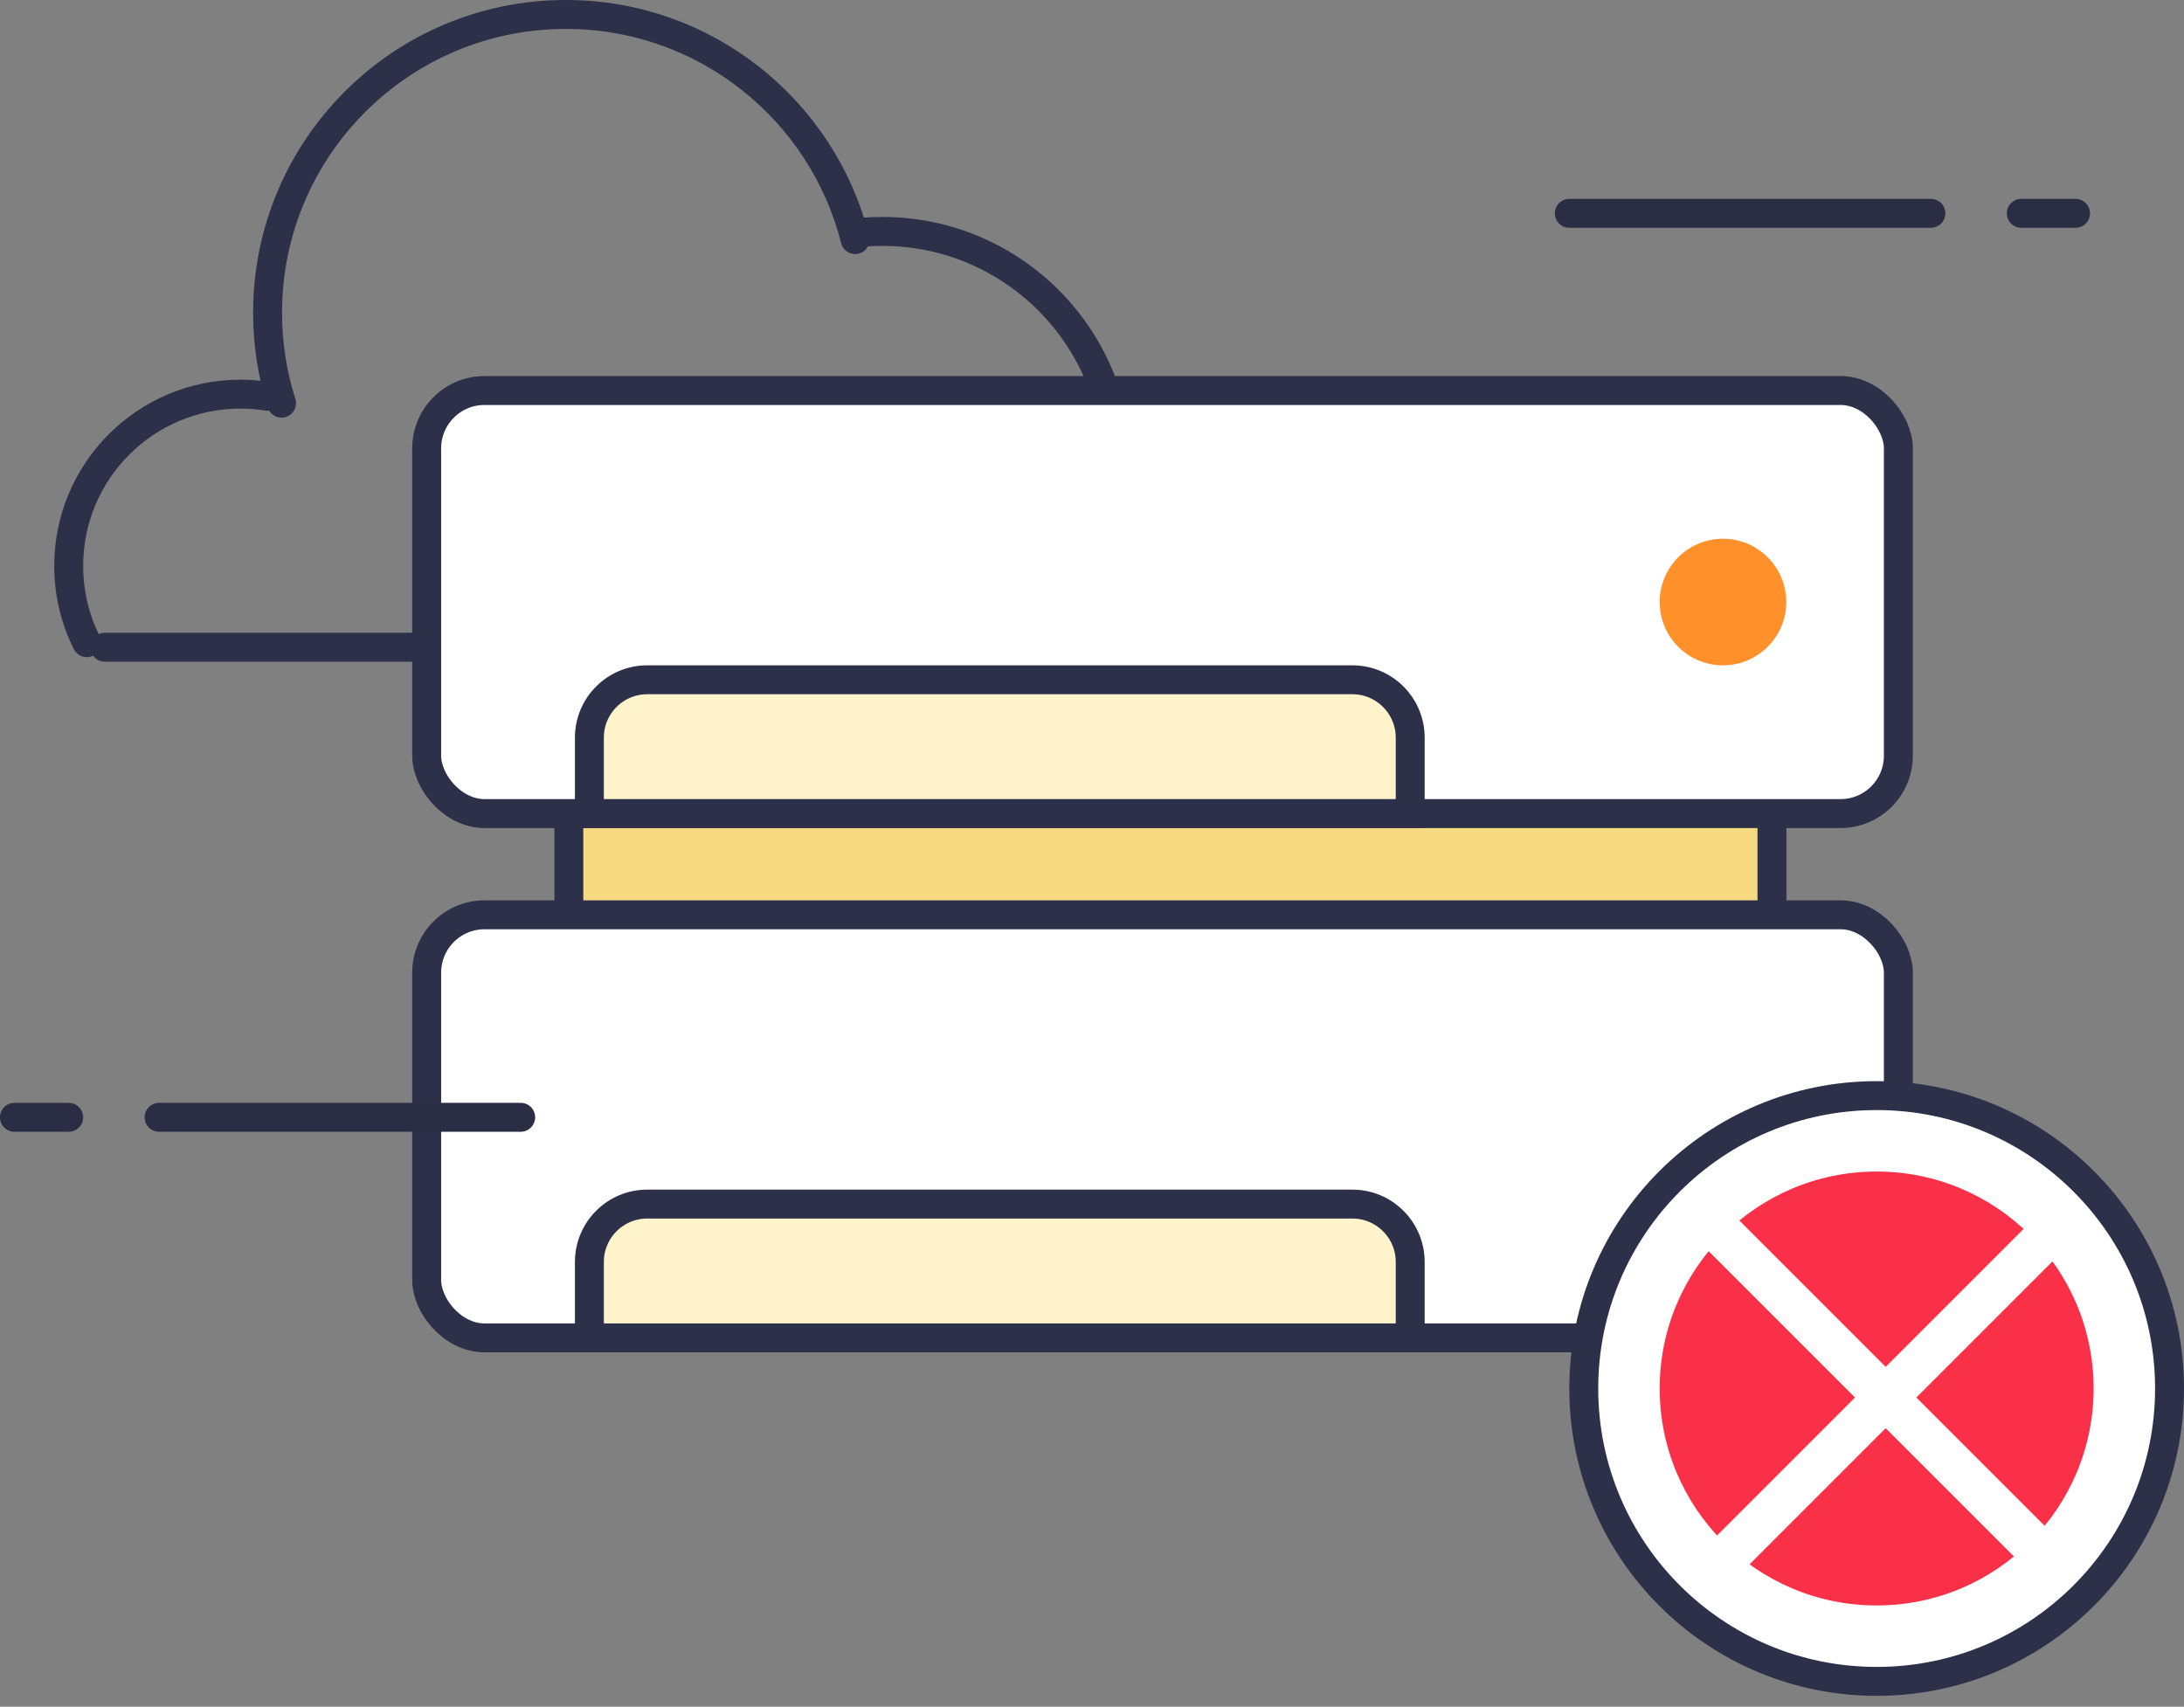 <svg width="151" height="118" viewBox="0 0 151 118" fill="none" xmlns="http://www.w3.org/2000/svg">
<rect x="0" y="0" width="151" height="118" fill="#808080" stroke="none"/>
<path d="M0 0H63.75" transform="translate(7.25 44.75)" stroke="#2C3049" stroke-width="2" stroke-linecap="round"/>
<path d="M1.25 17.184C0.45 15.586 0 13.783 0 11.875C0 5.317 5.317 0 11.875 0C12.513 0 13.139 0.05 13.75 0.147" transform="translate(4.75 27.25)" stroke="#2C3049" stroke-width="2" stroke-linecap="round"/>
<path d="M0.964 26.875C0.338 24.904 0 22.804 0 20.625C0 9.234 9.234 0 20.625 0C30.27 0 38.369 6.621 40.625 15.566" transform="translate(18.5 1)" stroke="#2C3049" stroke-width="2" stroke-linecap="round"/>
<path d="M12.5 27.976C15.582 25.019 17.5 20.858 17.5 16.25C17.5 7.275 10.225 0 1.25 0C0.829 0 0.413 0.016 0 0.047" transform="translate(59.75 16)" stroke="#2C3049" stroke-width="2" stroke-linecap="round"/>
<path d="M1 5C1 2.791 2.791 1 5 1H80.184C82.393 1 84.184 2.791 84.184 5V26.5H1V5Z" transform="translate(38.329 46)" fill="#F6DA81" stroke="#2C3049" stroke-width="2"/>
<rect x="1" y="1" width="101.75" height="29.25" rx="4" transform="translate(28.5 26)" fill="white" stroke="#2C3049" stroke-width="2"/>
<circle cx="4.375" cy="4.375" r="4.375" transform="translate(114.75 37.25)" fill="#FF902A"/>
<path d="M1 5C1 2.791 2.791 1 5 1H53.75C55.959 1 57.75 2.791 57.75 5V10.25H1V5Z" transform="translate(39.75 46)" fill="#FFF3CC" stroke="#2C3049" stroke-width="2"/>
<rect x="1" y="1" width="101.75" height="29.25" rx="4" transform="translate(28.5 62.25)" fill="white" stroke="#2C3049" stroke-width="2"/>
<path d="M1 5C1 2.791 2.791 1 5 1H53.75C55.959 1 57.75 2.791 57.75 5V10.25H1V5Z" transform="translate(39.75 82.25)" fill="#FFF3CC" stroke="#2C3049" stroke-width="2"/>
<path d="M0 0H25" transform="translate(11 77.25)" stroke="#2A2D43" stroke-width="2" stroke-linecap="round"/>
<path d="M0 0H3.75" transform="translate(1 77.25)" stroke="#2A2D43" stroke-width="2" stroke-linecap="round"/>
<path d="M0 0H25" transform="translate(133.5 14.75) scale(-1 1)" stroke="#2A2D43" stroke-width="2" stroke-linecap="round"/>
<path d="M0 0H3.75" transform="translate(143.5 14.75) scale(-1 1)" stroke="#2A2D43" stroke-width="2" stroke-linecap="round"/>
<circle cx="21.25" cy="21.25" r="20.25" transform="translate(108.5 74.75)" fill="white" stroke="#2C3049" stroke-width="2"/>
<circle cx="15" cy="15" r="15" transform="translate(114.75 81)" fill="#F93048"/>
<path d="M0 23.75L23.75 0" transform="translate(118.5 84.75)" stroke="white" stroke-width="3"/>
<path d="M0 23.75L23.75 0" transform="translate(142.25 84.75) scale(-1 1)" stroke="white" stroke-width="3"/>
</svg>

